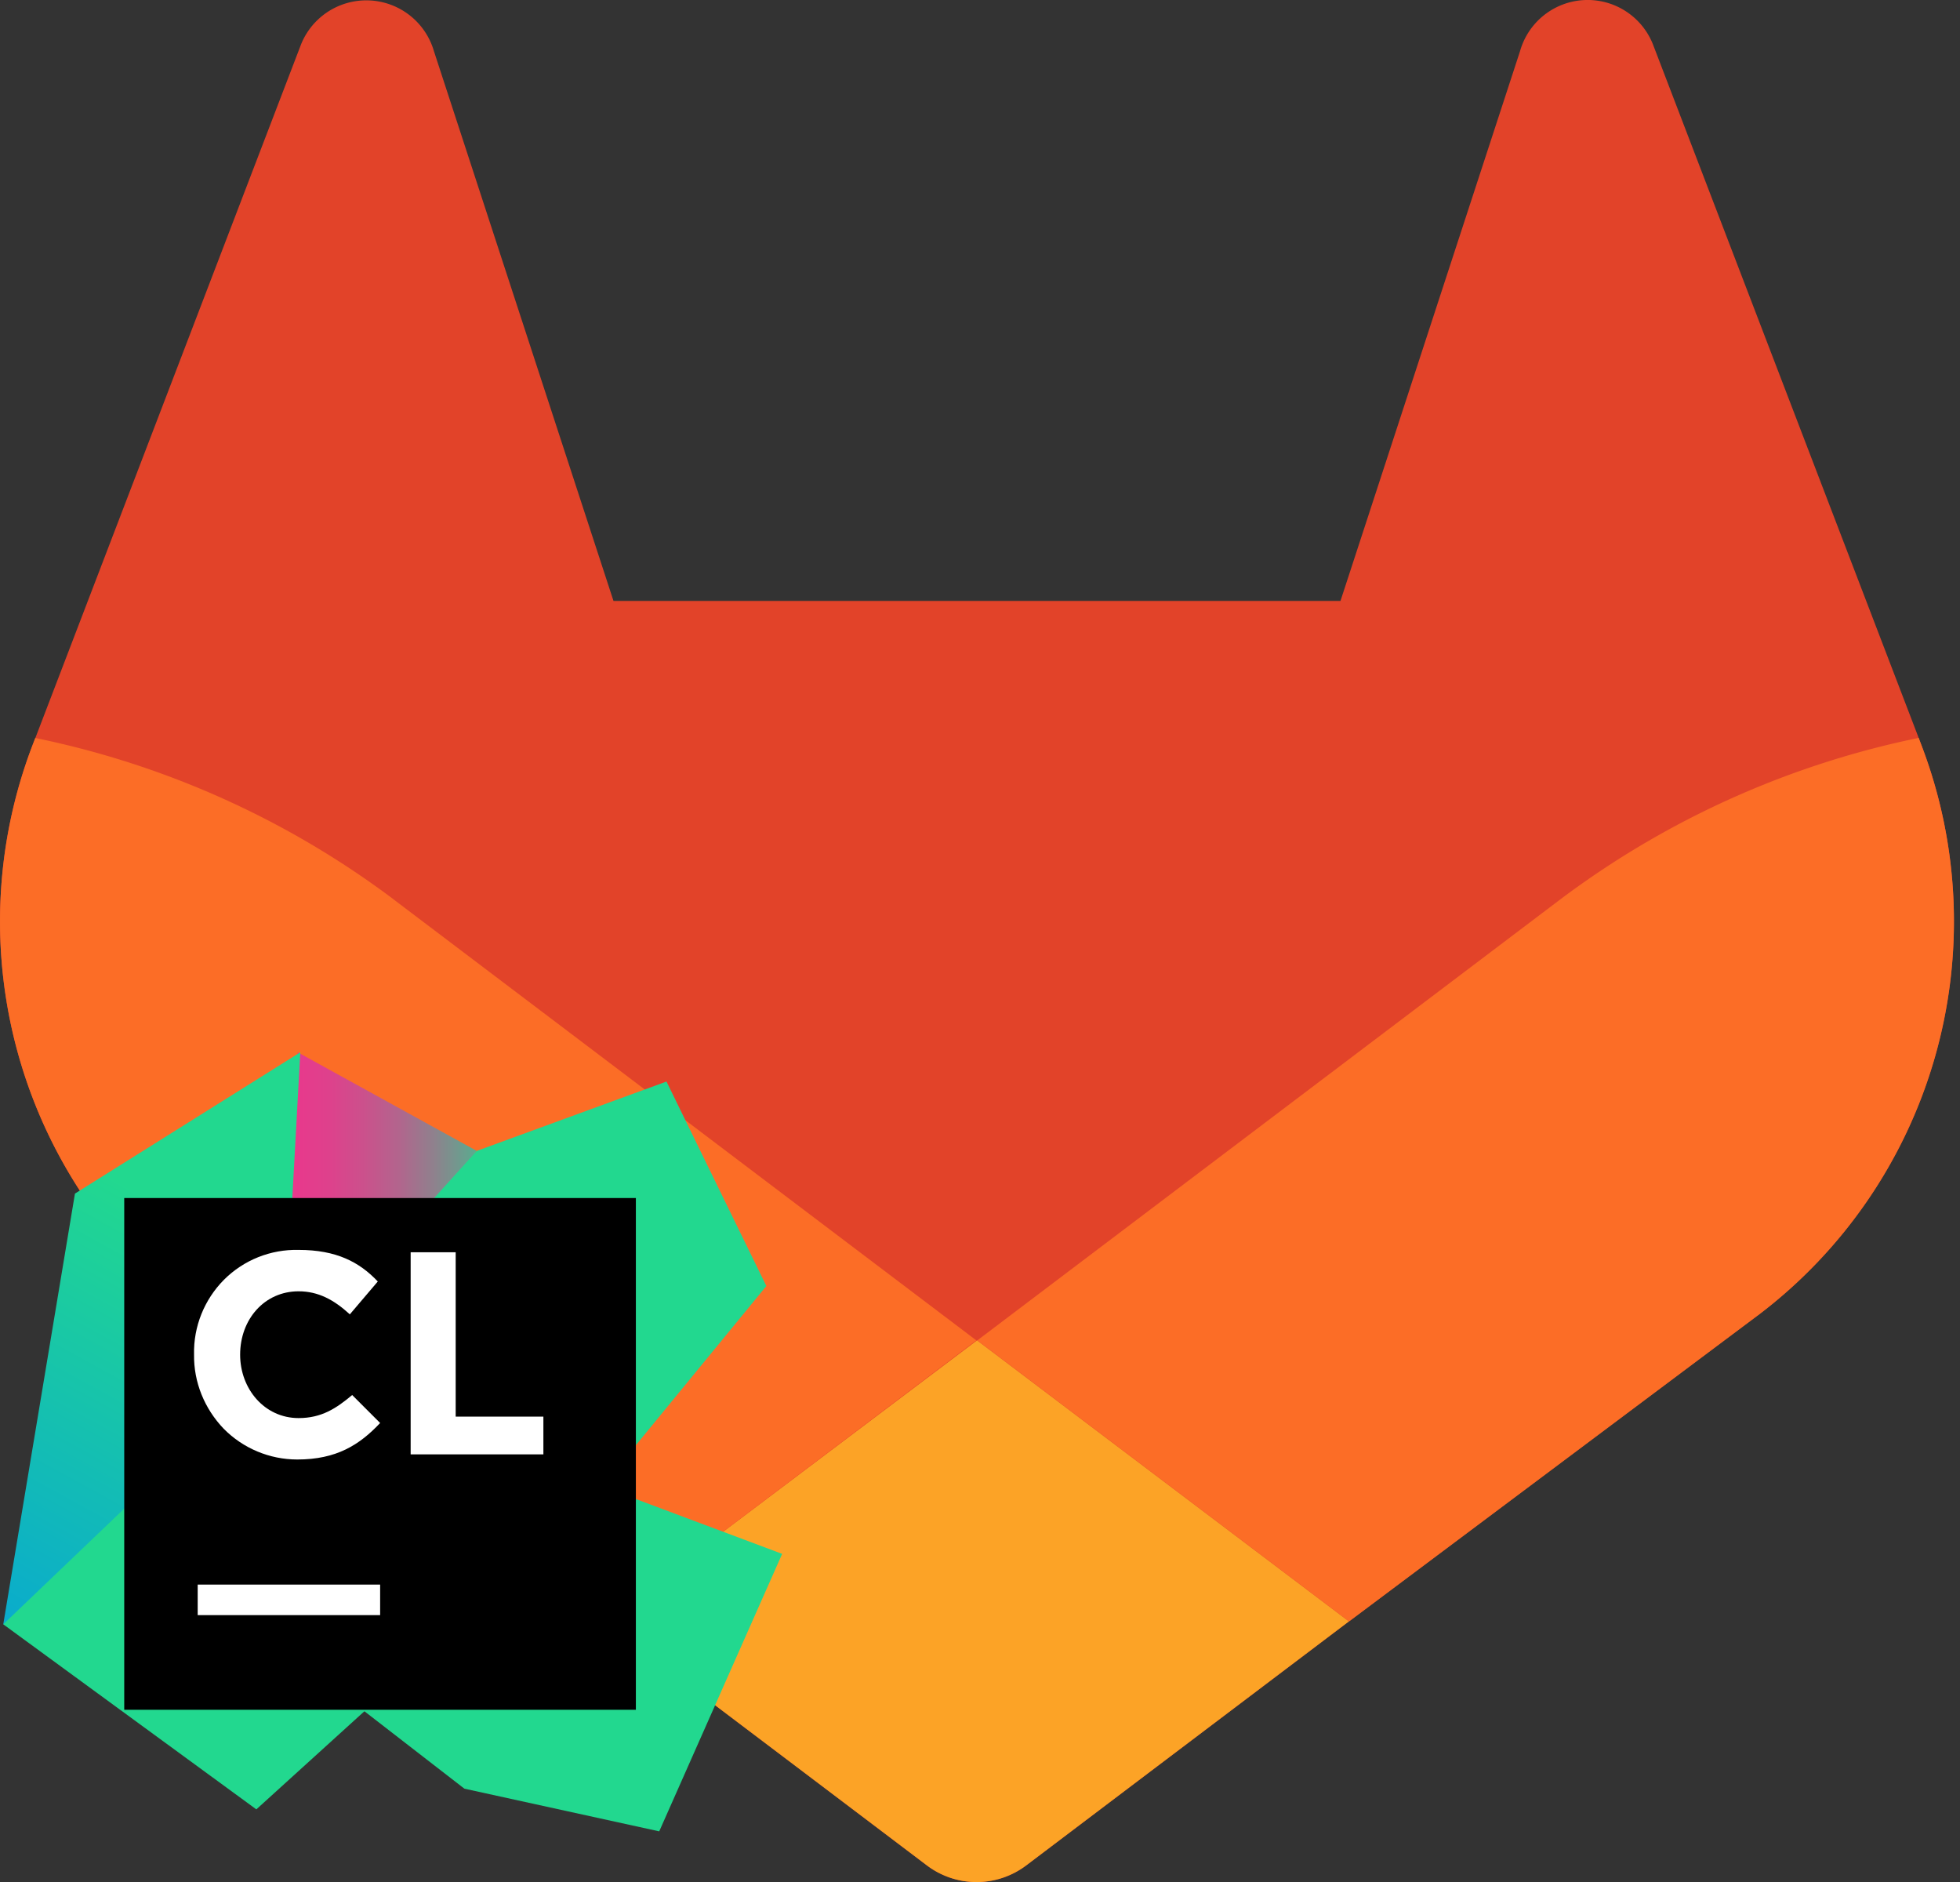 <?xml version="1.0" encoding="UTF-8" standalone="no"?>
<svg
   xmlns:dc="http://purl.org/dc/elements/1.1/"
   xmlns:cc="http://creativecommons.org/ns#"
   xmlns:rdf="http://www.w3.org/1999/02/22-rdf-syntax-ns#"
   xmlns:svg="http://www.w3.org/2000/svg"
   xmlns="http://www.w3.org/2000/svg"
   xmlns:sodipodi="http://sodipodi.sourceforge.net/DTD/sodipodi-0.dtd"
   xmlns:inkscape="http://www.inkscape.org/namespaces/inkscape"
   fill="none"
   viewBox="0 0 25 24"
   height="24"
   width="25"
   class="tanuki-logo"
   role="img"
   aria-hidden="true"
   version="1.1"
   id="svg4493"
   sodipodi:docname="logo.svg"
   inkscape:version="0.92.1 r15371"
   inkscape:export-filename="E:\Projects\gitlab_pipelines\logo.png"
   inkscape:export-xdpi="983.03998"
   inkscape:export-ydpi="983.03998">
  <rect x="0" y="0" width="25" height="24" fill="#333333" stroke="none"/>
  <defs
     id="defs4497" />
  <sodipodi:namedview
     pagecolor="#ffffff"
     bordercolor="#666666"
     borderopacity="1"
     objecttolerance="10"
     gridtolerance="10"
     guidetolerance="10"
     inkscape:pageopacity="0"
     inkscape:pageshadow="2"
     inkscape:window-width="1653"
     inkscape:window-height="961"
     id="namedview4495"
     showgrid="false"
     inkscape:zoom="25.375"
     inkscape:cx="4.5086107"
     inkscape:cy="11.351604"
     inkscape:window-x="196"
     inkscape:window-y="114"
     inkscape:window-maximized="0"
     inkscape:current-layer="XMLID_1_" />
  <path
     d="m24.507 9.5-.034-.09L21.082.562a.896.896 0 0 0-1.694.091l-2.29 7.01H7.825L5.535.653a.898.898 0 0 0-1.694-.09L.451 9.411.416 9.5a6.297 6.297 0 0 0 2.09 7.278l.012.01.03.022 5.16 3.867 2.56 1.935 1.554 1.176a1.051 1.051 0 0 0 1.268 0l1.555-1.176 2.56-1.935 5.197-3.89.014-.01A6.297 6.297 0 0 0 24.507 9.5Z"
     class="tanuki-shape tanuki"
     id="path4485"
     fill="#E24329" />
  <path
     d="m24.507 9.5-.034-.09a11.44 11.44 0 0 0-4.56 2.051l-7.447 5.632 4.742 3.584 5.197-3.89.014-.01A6.297 6.297 0 0 0 24.507 9.5Z"
     class="tanuki-shape right-cheek"
     id="path4487"
     fill="#FC6D26" />
  <path
     fill="#FCA326"
     d="m7.707 20.677 2.56 1.935 1.555 1.176a1.051 1.051 0 0 0 1.268 0l1.555-1.176 2.56-1.935-4.743-3.584-4.755 3.584Z"
     class="tanuki-shape chin"
     id="path4489" />
  <path
     fill="#FC6D26"
     d="M5.01 11.461a11.43 11.43 0 0 0-4.56-2.05L.416 9.5a6.297 6.297 0 0 0 2.09 7.278l.012.01.03.022 5.16 3.867 4.745-3.584-7.444-5.632Z"
     class="tanuki-shape left-cheek"
     id="path4491" />
  <g
     transform="matrix(2.772,0,0,2.772,-534.353,-677.887)"
     id="layer1"
     inkscape:label="Layer 1"
     style="stroke-width:1.363">
    <g
       id="g4525"
       style="stroke-width:1.363">
      <g
         id="XMLID_1_"
         transform="matrix(0.007,0,0,0.007,192.783,249.389)"
         style="stroke-width:66.352">
        <linearGradient
           gradientTransform="matrix(85.58,0,0,-127.45,29214.246,73020.789)"
           y2="572.068"
           x2="-337.466"
           y1="572.068"
           x1="-339.466"
           gradientUnits="userSpaceOnUse"
           id="SVGID_1_">
          <stop
             id="stop4592"
             style="stop-color:#ED358C"
             offset="0" />
          <stop
             id="stop4594"
             style="stop-color:#E9388C"
             offset="0.16" />
          <stop
             id="stop4596"
             style="stop-color:#DE418C"
             offset="0.3" />
          <stop
             id="stop4598"
             style="stop-color:#CC508C"
             offset="0.43" />
          <stop
             id="stop4600"
             style="stop-color:#B2658D"
             offset="0.57" />
          <stop
             id="stop4602"
             style="stop-color:#90808D"
             offset="0.7" />
          <stop
             id="stop4604"
             style="stop-color:#67A18E"
             offset="0.83" />
          <stop
             id="stop4606"
             style="stop-color:#37C78F"
             offset="0.95" />
          <stop
             id="stop4608"
             style="stop-color:#22D88F"
             offset="1" />
        </linearGradient>
        <polygon
           id="polygon4611"
           points="311.27,64.81 196.8,207.18 162.44,221.63 193.58,0 "
           class="st0"
           style="fill:url(#SVGID_1_);stroke-width:66.352" />
        <linearGradient
           gradientTransform="matrix(-37.64,252.64,131.158,72.503,-88088.82,45280.301)"
           y2="573.985"
           x2="-341.692"
           y1="573.985"
           x1="-343.692"
           gradientUnits="userSpaceOnUse"
           id="SVGID_2_">
          <stop
             id="stop4613"
             style="stop-color:#22D88F"
             offset="0" />
          <stop
             id="stop4615"
             style="stop-color:#22D88F"
             offset="0.09" />
          <stop
             id="stop4617"
             style="stop-color:#029DE0"
             offset="0.9" />
          <stop
             id="stop4619"
             style="stop-color:#029DE0"
             offset="1" />
        </linearGradient>
        <polygon
           id="polygon4622"
           points="0,375.93 178.43,307.2 195.26,0 47.13,92.86 "
           class="st1"
           style="fill:url(#SVGID_2_);stroke-width:66.352" />
        <linearGradient
           gradientTransform="matrix(-29377.141,-32531.201,-34108.801,28018.389,9363080,-27262830)"
           y2="571.995"
           x2="-338.599"
           y1="571.995"
           x1="-340.599"
           gradientUnits="userSpaceOnUse"
           id="SVGID_3_">
          <stop
             id="stop4624"
             style="stop-color:#22D88F"
             offset="0" />
          <stop
             id="stop4626"
             style="stop-color:#22D88F"
             offset="0.09" />
          <stop
             id="stop4628"
             style="stop-color:#029DE0"
             offset="0.9" />
          <stop
             id="stop4630"
             style="stop-color:#029DE0"
             offset="1" />
        </linearGradient>
        <polygon
           id="polygon4633"
           points="311.27,64.81 219.95,165.66 0,375.93 166.36,497.55 374.39,308.74 501.62,153.6 435.97,19.22 "
           class="st2"
           style="fill:url(#SVGID_3_);stroke-width:66.352" />
        <linearGradient
           gradientTransform="matrix(6478.31,-1021.731,-1133.092,-5841.622,2899933.7,2986500)"
           y2="571.97"
           x2="-336.345"
           y1="571.97"
           x1="-338.346"
           gradientUnits="userSpaceOnUse"
           id="SVGID_4_">
          <stop
             id="stop4635"
             style="stop-color:#22D88F"
             offset="0" />
          <stop
             id="stop4637"
             style="stop-color:#22D88F"
             offset="0.09" />
          <stop
             id="stop4639"
             style="stop-color:#029DE0"
             offset="0.9" />
          <stop
             id="stop4641"
             style="stop-color:#029DE0"
             offset="1" />
        </linearGradient>
        <polygon
           id="polygon4644"
           points="431.2,512 512,329.64 215.18,218.41 186.42,393.61 303.13,483.95 "
           class="st3"
           style="fill:url(#SVGID_4_);stroke-width:66.352" />
        <rect
           height="319.96"
           width="319.96"
           y="95.95"
           x="95.95"
           id="XMLID_2_"
           style="stroke-width:66.352" />
        <g
           id="g4700"
           transform="translate(-403.435,267.098)">
          <rect
             y="248.12"
             x="196.364"
             height="2.493"
             width="2.493"
             id="rect4695"
             style="opacity:1;fill:#000000;fill-opacity:1;stroke:none;stroke-width:0.361;stroke-linecap:round;stroke-linejoin:round;stroke-miterlimit:4;stroke-dasharray:none;stroke-opacity:1;paint-order:stroke markers fill"
             transform="matrix(134.905,0,0,134.905,-26007.521,-33643.951)" />
          <path
             style="fill:#ffffff;stroke-width:66.352"
             inkscape:connector-curvature="0"
             id="XMLID_3_"
             class="st4"
             d="m 531.247,82.726 h 119.93 v 20.06 h -119.93 z m -2.39,-151.22 c -0.42,-18.38 6.73,-36.05 19.64,-49.1 13.05,-13.05 30.72,-20.06 49.1,-19.64 24.83,0 39.98,8 52.04,20.76 l -18.38,21.6 c -10.38,-9.54 -20.76,-15.15 -33.67,-15.15 -22.44,0 -38.44,18.38 -38.44,41.66 0,22.44 15.99,41.66 38.44,41.66 15.15,0 24.83,-6.45 35.21,-15.15 l 18.38,18.38 c -13.61,14.45 -28.76,23.99 -54.43,23.99 -18.24,0 -35.63,-7.29 -48.39,-20.2 -12.62,-13.18 -19.78,-30.57 -19.5,-48.81 z m 142.38,-67.19 h 29.6 v 108.01 h 57.65 v 24.83 h -87.25 z" />
        </g>
      </g>
    </g>
  </g>
  <style
     id="style4590"
     type="text/css">
	.st0{fill:url(#SVGID_1_);}
	.st1{fill:url(#SVGID_2_);}
	.st2{fill:url(#SVGID_3_);}
	.st3{fill:url(#SVGID_4_);}
	.st4{fill:#FFFFFF;}
</style>
</svg>
